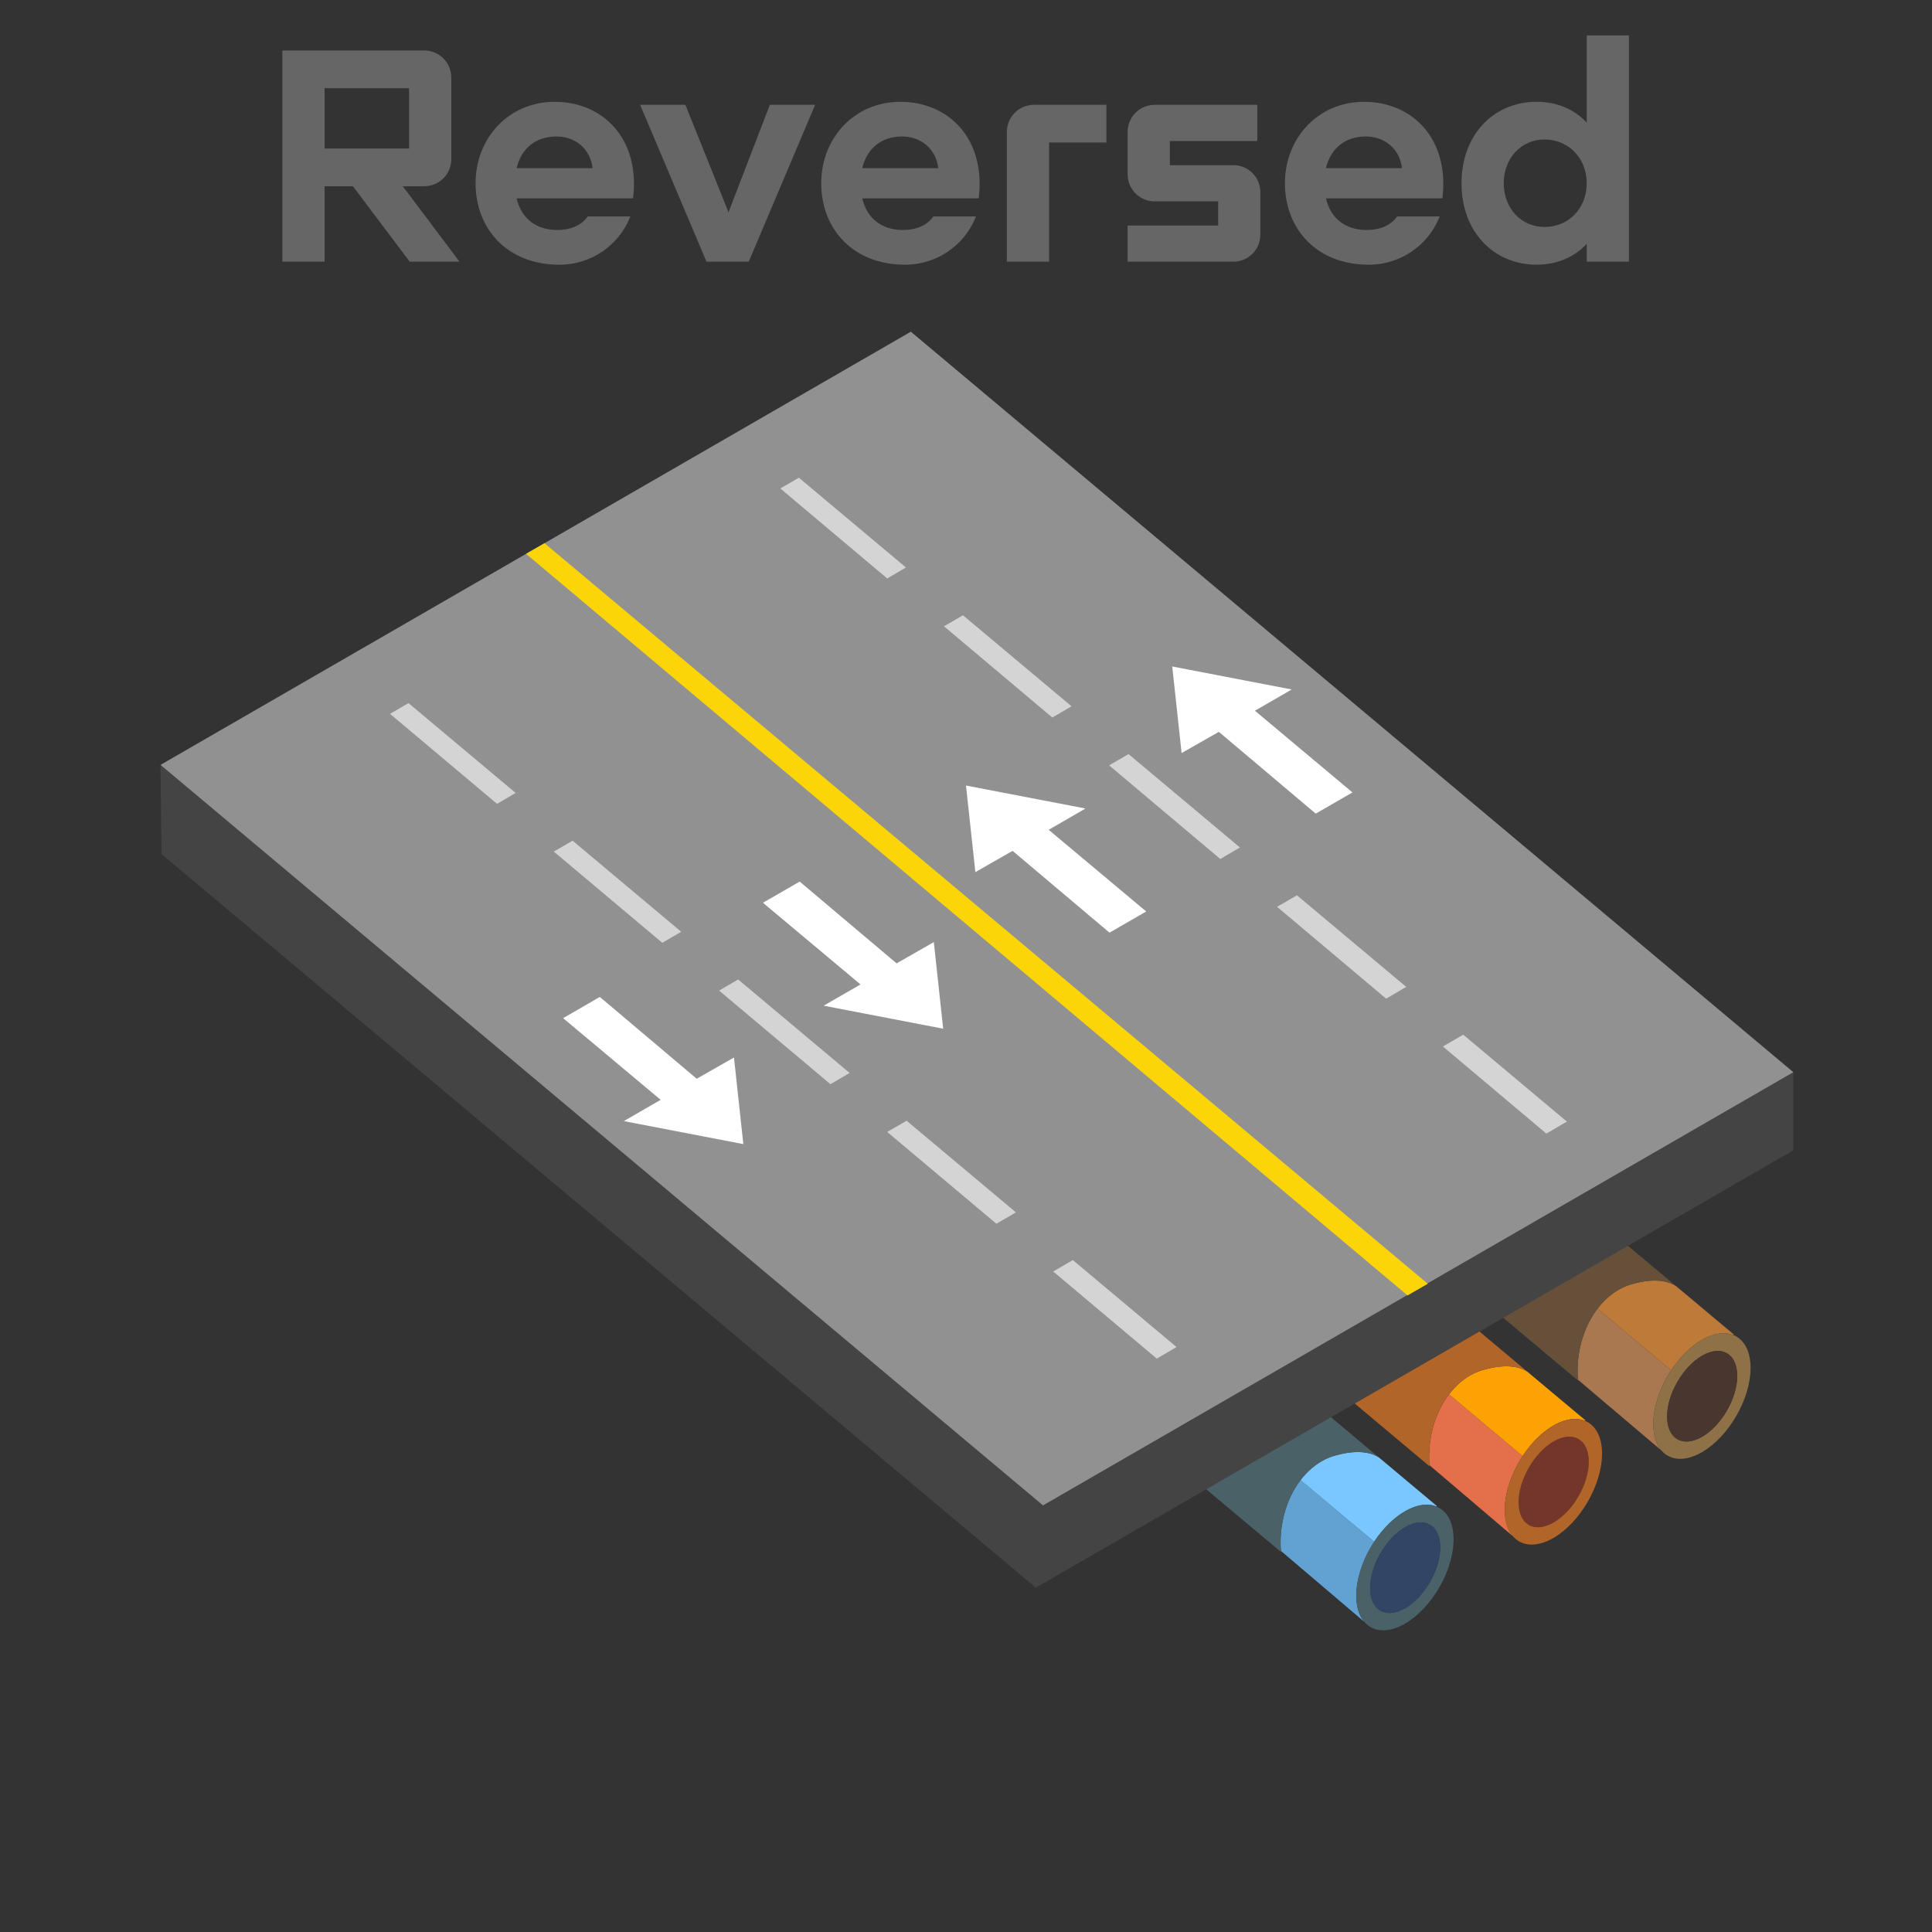 <svg xmlns="http://www.w3.org/2000/svg" xml:space="preserve" fill-rule="evenodd" stroke-linejoin="round" stroke-miterlimit="2" clip-rule="evenodd" viewBox="0 0 64 64">
  <rect x="0" y="0" width="64" height="64" fill="#333333" stroke="none"/>
  <g id="blue">
    <path fill="#61a2d3" d="m43.084 49.028 2.437 2.046c-.361.55-.592 1.202-.592 1.782 0 .379.098.675.268.872l-2.765-2.353c-.069-.879.186-1.738.652-2.347Z"/>
    <path fill="#7ac6ff" d="m45.749 48.339 1.85 1.551-.023.013c-.281-.11-.641-.066-1.036.162-.386.223-.742.586-1.019 1.009l-2.439-2.045c.304-.397.697-.689 1.149-.813.875-.249 1.308-.034 1.457.072.031.023.05.042.061.051Z"/>
    <path fill="#4a6168" d="M42.435 51.412c-.13-1.464.638-2.878 1.796-3.196 1.119-.318 1.516.123 1.516.123l-1.669-1.402-4.134 2.386 2.491 2.089Zm4.105-1.347c.889-.513 1.612-.096 1.612.93 0 1.027-.723 2.278-1.612 2.791-.889.514-1.611.097-1.611-.93 0-1.027.722-2.277 1.611-2.791Zm.008.524c-.641.371-1.162 1.273-1.162 2.014 0 .741.521 1.042 1.162.672.641-.371 1.162-1.273 1.162-2.014 0-.741-.521-1.042-1.162-.672Z"/>
    <path fill="#324565" d="M46.548 50.589c.641-.37 1.162-.069 1.162.672 0 .741-.521 1.643-1.162 2.014-.641.37-1.162.069-1.162-.672 0-.741.521-1.643 1.162-2.014Z"/>
  </g>
  <g id="brown">
    <path fill="#aa7850" d="m55.036 48.049-2.765-2.344c-.071-.882.182-1.745.65-2.357l2.438 2.046c-.362.55-.591 1.202-.591 1.782 0 .38.097.677.268.873Z"/>
    <path fill="#be7a38" d="m55.359 45.394-2.439-2.045c.304-.397.696-.689 1.149-.813.875-.249 1.309-.034 1.458.072.03.023.049.042.06.051l1.851 1.551-.024.013c-.28-.11-.641-.066-1.036.162-.387.223-.742.586-1.019 1.009Z"/>
    <path fill="#66503a" d="M52.274 45.732c-.131-1.464.637-2.878 1.795-3.196 1.119-.319 1.518.123 1.518.123l-1.672-1.402-4.132 2.386 2.491 2.089Z"/>
    <path fill="#8f7148" d="M56.378 44.385c.889-.513 1.612-.097 1.612.93 0 1.027-.723 2.278-1.612 2.791-.888.514-1.61.097-1.61-.93 0-1.027.722-2.278 1.61-2.791Zm.008.524c-.642.371-1.162 1.273-1.162 2.014 0 .741.52 1.042 1.162.672.641-.371 1.162-1.273 1.162-2.014 0-.741-.521-1.042-1.162-.672Z"/>
    <path fill="#49362f" d="M56.386 44.909c.641-.37 1.162-.069 1.162.672 0 .741-.521 1.643-1.162 2.014-.642.37-1.162.069-1.162-.672 0-.741.52-1.643 1.162-2.014Z"/>
    <path fill="#74352a" d="M51.466 47.749c.643-.37 1.164-.069 1.164.672 0 .741-.521 1.643-1.164 2.014-.641.37-1.162.069-1.162-.672 0-.741.521-1.643 1.162-2.014Z"/>
  </g>
  <g id="orange">
    <path fill="#e3704a" d="m48.002 46.188 2.437 2.046c-.36.55-.592 1.202-.592 1.782 0 .379.1.675.268.872l-2.763-2.353c-.069-.879.184-1.738.65-2.347Z"/>
    <path fill="#fca303" d="m50.667 45.499 1.851 1.551-.022.013c-.28-.11-.643-.066-1.036.162-.388.223-.742.586-1.021 1.009l-2.437-2.045c.302-.397.695-.689 1.147-.813.875-.249 1.31-.034 1.457.072a.589.589 0 0 1 .061.051Z"/>
    <path fill="#b26528" d="M47.354 48.572c-.129-1.464.639-2.878 1.795-3.196 1.121-.318 1.518.123 1.518.123l-1.671-1.402-4.131 2.386 2.489 2.089Zm4.106-1.347c.889-.513 1.61-.097 1.61.93 0 1.027-.721 2.278-1.61 2.791-.891.514-1.613.097-1.613-.93 0-1.027.722-2.278 1.613-2.791Zm.006.524c-.641.371-1.162 1.273-1.162 2.014 0 .741.521 1.042 1.162.672.643-.371 1.164-1.273 1.164-2.014 0-.741-.521-1.042-1.164-.672Z"/>
  </g>
  <g id="grey">
    <path fill="#444" fill-rule="nonzero" d="m5.349 28.291 28.964 24.303 25.094-14.488v-2.588L34.551 49.869 5.317 25.338l.032 2.953Z"/>
    <path fill="#929191" fill-rule="nonzero" d="m5.317 25.338 29.234 24.531 24.856-14.351-29.234-24.53-24.856 14.35Z"/>
    <path fill="#d4d4d4" d="m13.533 23.292 3.548 2.975-.616.361-3.545-2.981.613-.355Zm5.435 4.557 3.598 3.017-.626.366-3.594-3.022.622-.361Zm5.485 4.598 3.692 3.096-.636.372-3.688-3.101.632-.367Zm5.579 4.678 3.621 3.036-.646.377-3.617-3.041.642-.372Zm5.508 4.617 3.435 2.881-.655.383-3.432-2.886.652-.378Zm-9.076-25.917 3.547 2.974-.621.363-3.54-2.981.614-.356Zm5.436 4.557 3.596 3.015-.636.372-3.589-3.022.629-.365Zm5.484 4.598 3.691 3.094-.651.381-3.683-3.102.643-.373Zm5.579 4.678 3.62 3.034-.666.39-3.612-3.043.658-.381Zm5.508 4.617 3.434 2.879-.68.398-3.427-2.886.673-.391Z"/>
  </g>
  <g id="yellow">
    <path fill="#fbd508" fill-rule="nonzero" d="m17.427 18.347 29.199 24.566.671-.387-29.26-24.532-.61.353Z"/>
  </g>
  <g id="white" fill="#fff" fill-rule="nonzero">
    <path d="m31.244 34.077-.31-2.868-1.233.704-3.21-2.71-1.217.702 3.231 2.706-1.22.704 3.959.762Zm-6.62 3.823-.31-2.869-1.234.704-3.21-2.71-1.216.703 3.231 2.705-1.22.705 3.959.762ZM32 26.022l.31 2.868 1.233-.704 3.211 2.71 1.216-.702-3.231-2.706 1.22-.705L32 26.022Zm6.832-3.944.31 2.868 1.233-.703 3.21 2.709 1.217-.702-3.231-2.706 1.219-.704-3.958-.762Z"/>
  </g>
  <g id="Reversed_Text" enable-background="new    ">
	<path display="inline" fill="#666666" d="M13.572,8.669L11.692,6.17h-0.939v2.499H9.354V1.673h4.697c0.5,0,0.899,0.399,0.899,0.899v2.698
		c0,0.5-0.399,0.899-0.899,0.899h-0.709l1.879,2.499H13.572z M10.753,2.922v1.999h2.799V2.922H10.753z"/>
	<path display="inline" fill="#666666" d="M20.971,6.57h-3.858c0.15,0.64,0.62,1.049,1.349,1.049c0.41,0,0.78-0.13,1.009-0.449h1.41
		c-0.38,0.97-1.31,1.599-2.349,1.599c-1.739,0-2.778-1.199-2.778-2.698s1.1-2.698,2.619-2.698
		C19.981,3.372,21.211,4.602,20.971,6.57z M17.113,5.57h2.519c-0.08-0.649-0.58-1.049-1.199-1.049
		C17.733,4.522,17.263,4.931,17.113,5.57z"/>
	<path display="inline" fill="#666666" d="M25.502,3.472h1.5l-2.199,5.197h-1.399l-2.199-5.197h1.499l1.429,3.559L25.502,3.472z"/>
	<path display="inline" fill="#666666" d="M32.421,6.57h-3.858c0.15,0.64,0.62,1.049,1.349,1.049c0.41,0,0.78-0.13,1.009-0.449h1.41
		c-0.38,0.97-1.31,1.599-2.349,1.599c-1.739,0-2.778-1.199-2.778-2.698s1.1-2.698,2.619-2.698
		C31.432,3.372,32.661,4.602,32.421,6.57z M28.563,5.57h2.519c-0.08-0.649-0.58-1.049-1.199-1.049
		C29.183,4.522,28.713,4.931,28.563,5.57z"/>
	<path display="inline" fill="#666666" d="M33.354,8.669V4.371c0-0.499,0.399-0.899,0.899-0.899h2.398v1.249h-1.898v3.948H33.354z"/>
	<path display="inline" fill="#666666" d="M37.354,8.669V7.47h2.999v-0.8h-2.1c-0.499,0-0.899-0.399-0.899-0.899V4.371c0-0.499,0.4-0.899,0.899-0.899
		h3.398v1.199h-2.898v0.8h2.099c0.5,0,0.899,0.399,0.899,0.899V7.77c0,0.5-0.399,0.899-0.899,0.899H37.354z"/>
	<path display="inline" fill="#666666" d="M47.781,6.57h-3.857c0.149,0.64,0.619,1.049,1.349,1.049c0.41,0,0.78-0.13,1.01-0.449h1.409
		c-0.38,0.97-1.31,1.599-2.349,1.599c-1.739,0-2.778-1.199-2.778-2.698s1.1-2.698,2.618-2.698
		C46.792,3.372,48.021,4.602,47.781,6.57z M43.924,5.57h2.519c-0.08-0.649-0.58-1.049-1.199-1.049
		C44.543,4.522,44.073,4.931,43.924,5.57z"/>
	<path display="inline" fill="#666666" d="M52.562,1.173h1.398v7.496h-1.398v-0.59c-0.42,0.45-1,0.689-1.659,0.689c-1.42,0-2.489-1.089-2.489-2.698
		s1.069-2.698,2.489-2.698c0.659,0,1.239,0.239,1.659,0.689V1.173z M52.562,6.07c0-0.829-0.601-1.449-1.399-1.449
		c-0.77,0-1.35,0.62-1.35,1.449c0,0.83,0.58,1.449,1.35,1.449C51.962,7.52,52.562,6.901,52.562,6.07z"/>
  </g>
</svg>
